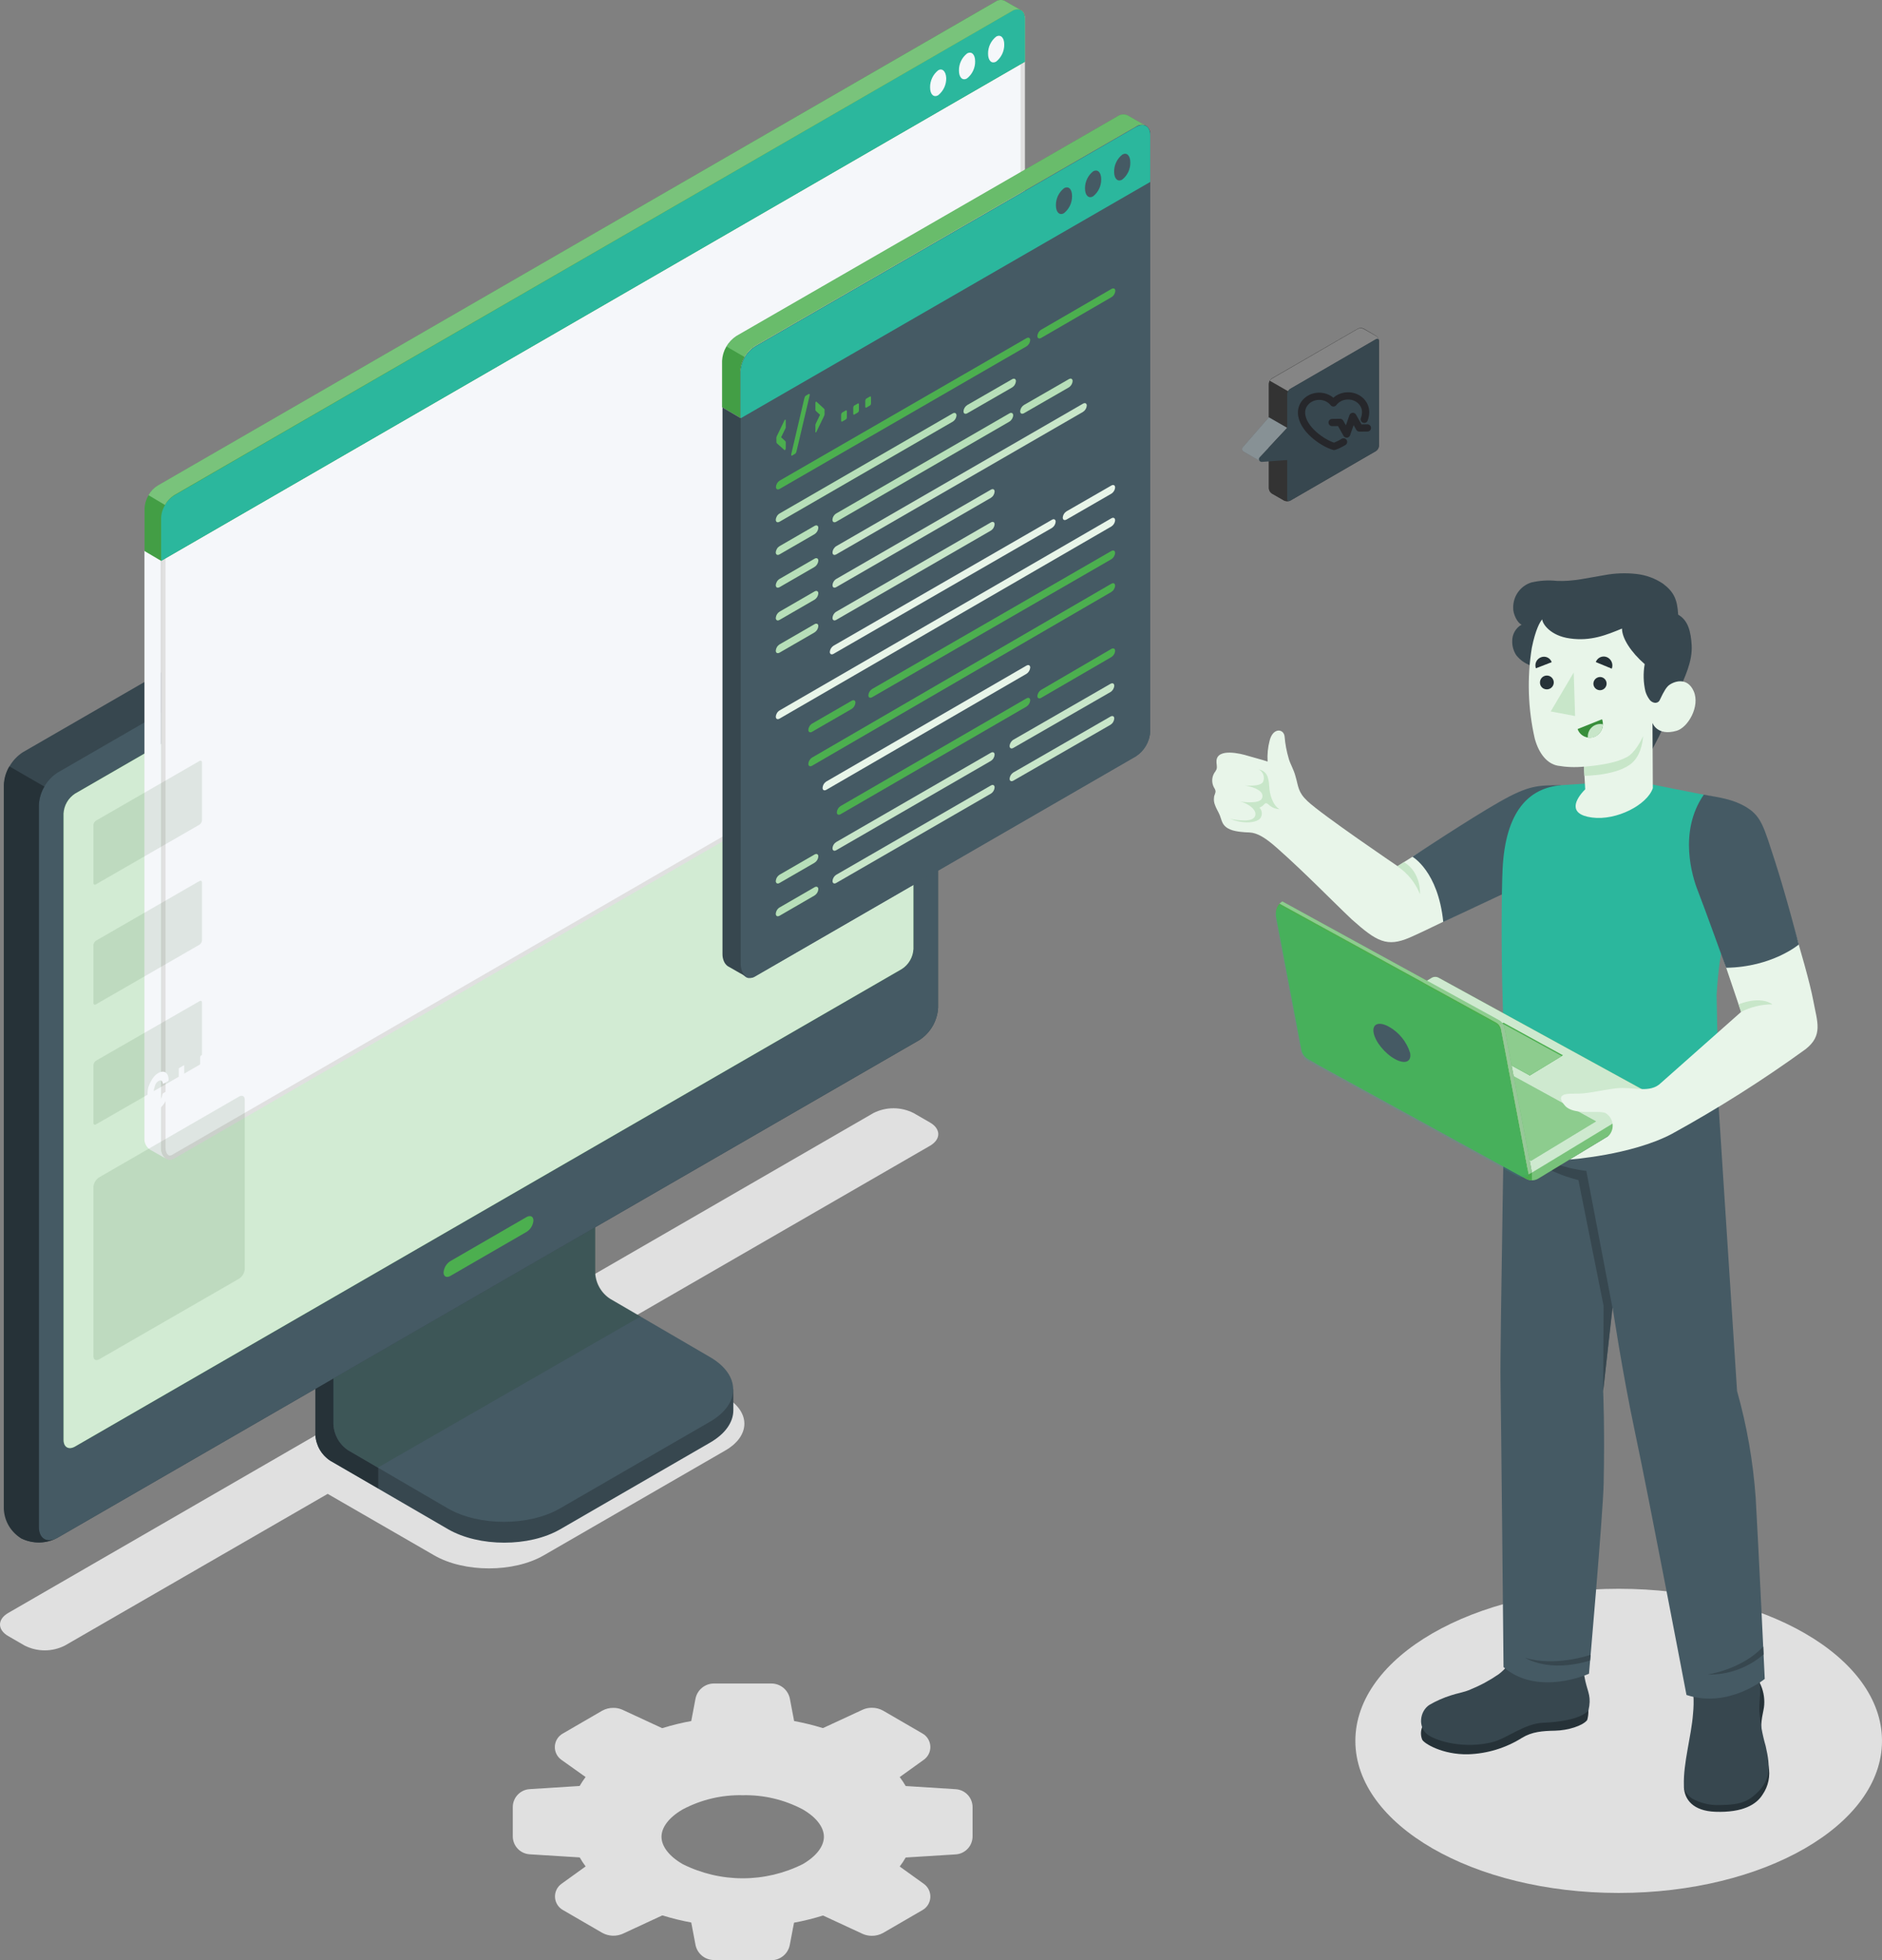 <svg width="391" height="407" viewBox="0 0 391 407" fill="none" xmlns="http://www.w3.org/2000/svg">
<rect x="0" y="0" width="391" height="407" fill="#808080" stroke="none"/>
<path d="M336.293 393.032C366.507 393.032 391 378.894 391 361.454C391 344.015 366.507 329.877 336.293 329.877C306.079 329.877 281.586 344.015 281.586 361.454C281.586 378.894 306.079 393.032 336.293 393.032Z" fill="#E0E0E0"/>
<path d="M148.296 406.959C147.399 406.95 146.532 406.633 145.841 406.061C145.149 405.49 144.674 404.699 144.495 403.82L143.611 399.167C141.615 398.802 139.643 398.317 137.706 397.714H137.554L129.362 401.514C128.689 401.805 127.959 401.938 127.226 401.905C126.494 401.871 125.778 401.672 125.135 401.321L117.004 396.606C116.514 396.343 116.099 395.957 115.802 395.486C115.504 395.016 115.333 394.476 115.306 393.92C115.278 393.364 115.395 392.81 115.644 392.313C115.894 391.815 116.268 391.39 116.73 391.079L121.669 387.523C121.221 386.926 120.81 386.302 120.439 385.654L110.032 385.004C109.088 384.944 108.201 384.528 107.552 383.839C106.903 383.151 106.54 382.241 106.536 381.295V375.199C106.537 374.253 106.897 373.342 107.545 372.651C108.192 371.961 109.078 371.542 110.022 371.48L120.429 370.82C120.8 370.175 121.211 369.554 121.659 368.961L116.699 365.435C116.237 365.124 115.863 364.7 115.614 364.202C115.364 363.704 115.248 363.15 115.275 362.594C115.303 362.038 115.474 361.499 115.771 361.028C116.069 360.557 116.483 360.172 116.974 359.908L125.104 355.194C125.812 354.799 126.611 354.596 127.421 354.605C128.08 354.595 128.732 354.73 129.332 355.001L137.533 358.801H137.635C139.596 358.193 141.591 357.704 143.611 357.338L144.495 352.684C144.672 351.805 145.147 351.012 145.839 350.441C146.531 349.869 147.398 349.553 148.296 349.545H160.298C161.196 349.555 162.062 349.872 162.754 350.443C163.446 351.014 163.92 351.805 164.099 352.684L164.984 357.338C166.975 357.704 168.943 358.185 170.878 358.78H171.031L179.232 354.981C179.829 354.711 180.478 354.576 181.133 354.584C181.947 354.574 182.749 354.777 183.46 355.174L191.59 359.888C192.079 360.152 192.492 360.538 192.788 361.008C193.085 361.478 193.256 362.016 193.285 362.572C193.313 363.127 193.199 363.68 192.952 364.178C192.705 364.675 192.334 365.102 191.875 365.415L186.925 368.971C187.375 369.566 187.789 370.187 188.165 370.83L198.572 371.491C199.517 371.553 200.402 371.971 201.05 372.662C201.697 373.352 202.058 374.263 202.058 375.209V381.305C202.055 382.251 201.694 383.16 201.047 383.85C200.4 384.54 199.516 384.96 198.572 385.024L188.165 385.674C187.791 386.322 187.377 386.947 186.925 387.544L191.875 391.1C192.334 391.413 192.705 391.839 192.952 392.337C193.199 392.835 193.313 393.388 193.285 393.943C193.256 394.498 193.085 395.036 192.788 395.506C192.492 395.976 192.079 396.362 191.59 396.627L183.46 401.341C182.747 401.733 181.946 401.935 181.133 401.93C180.478 401.933 179.831 401.798 179.232 401.534L171.031 397.734H170.929C168.972 398.345 166.98 398.837 164.963 399.207L164.079 403.85C163.902 404.731 163.428 405.525 162.736 406.098C162.044 406.671 161.177 406.99 160.278 407L148.296 406.959ZM154.302 372.74C149.962 372.638 145.668 373.653 141.832 375.687C139.038 377.302 137.432 379.365 137.432 381.366C137.432 383.368 139.038 385.43 141.832 387.046C145.705 388.983 149.977 389.992 154.307 389.992C158.638 389.992 162.909 388.983 166.782 387.046C169.577 385.43 171.173 383.368 171.173 381.366C171.173 379.365 169.577 377.302 166.782 375.687C162.943 373.654 158.646 372.64 154.302 372.74Z" fill="#E0E0E0"/>
<path d="M193.213 233.065L189.809 231.105C188.514 230.448 187.083 230.107 185.632 230.107C184.18 230.107 182.749 230.448 181.455 231.105L1.723 334.889C-0.574 336.21 -0.574 338.384 1.723 339.705L5.117 341.666C6.413 342.322 7.846 342.664 9.299 342.664C10.752 342.664 12.185 342.322 13.481 341.666L68.077 310.17L90.201 322.931C96.462 326.548 106.716 326.548 112.977 322.931L150.641 301.188C155.986 298.14 155.986 293.06 150.641 290.012L126.869 276.185L193.223 237.891C195.51 236.56 195.51 234.396 193.213 233.065Z" fill="#E0E0E0"/>
<g opacity="0.1">
<path opacity="0.1" d="M200.175 57.073L37.567 150.921V242.9C37.555 243.433 37.704 243.957 37.994 244.404C38.091 244.565 38.226 244.699 38.388 244.794C38.549 244.89 38.732 244.945 38.919 244.953C39.152 244.948 39.38 244.881 39.58 244.76L204.047 149.753V59.329C204.047 56.829 202.309 55.834 200.175 57.073Z" fill="#103E13"/>
</g>
<path d="M116.381 317.526L147.541 299.522C150.752 297.663 152.358 295.235 152.358 292.806C152.358 290.378 152.358 288.468 152.358 288.468L123.028 271.836C122.126 271.246 121.376 270.451 120.837 269.518C120.299 268.584 119.987 267.537 119.928 266.461V228.056L65.526 259.502V297.907C65.578 298.977 65.881 300.02 66.41 300.952C66.94 301.884 67.681 302.679 68.575 303.271L93.067 317.495C99.541 321.234 109.958 321.234 116.381 317.526Z" fill="#37474F"/>
<path d="M78.585 304.704V309.022L68.615 303.271C67.713 302.681 66.963 301.887 66.425 300.953C65.886 300.02 65.575 298.973 65.516 297.897V259.502L75.882 253.518C76.105 256.149 76.329 258.872 76.552 261.524L69.276 265.73V295.733C69.325 296.805 69.626 297.851 70.156 298.785C70.686 299.719 71.429 300.515 72.325 301.107L78.585 304.704Z" fill="#263238"/>
<path d="M69.276 295.743C69.329 296.814 69.633 297.858 70.163 298.792C70.692 299.725 71.432 300.521 72.325 301.117L93.057 313.198C99.49 316.906 109.907 316.906 116.33 313.198L147.5 295.194C153.933 291.486 153.933 285.471 147.5 281.763L126.747 269.672C125.843 269.084 125.091 268.29 124.553 267.356C124.014 266.422 123.704 265.374 123.648 264.297V234.305L69.276 265.73V295.743Z" fill="#455A64"/>
<path opacity="0.15" d="M133.12 273.32L126.808 269.672C125.904 269.084 125.152 268.29 124.614 267.356C124.075 266.422 123.765 265.374 123.709 264.297V234.305L69.276 265.73V295.743C69.329 296.814 69.633 297.858 70.163 298.792C70.692 299.725 71.432 300.521 72.325 301.117L78.534 304.694L133.12 273.32Z" fill="#103E13"/>
<path d="M4.436 319.426C5.613 319.994 6.907 320.277 8.213 320.252C9.52 320.228 10.802 319.896 11.957 319.284C38.716 303.84 164.269 231.369 191.028 215.936C192.154 215.198 193.092 214.205 193.764 213.039C194.437 211.872 194.826 210.564 194.9 209.22V59.308C194.954 57.98 194.643 56.663 194.001 55.5C193.359 54.336 192.411 53.371 191.259 52.708C190.107 52.045 188.795 51.71 187.466 51.74C186.137 51.77 184.842 52.163 183.721 52.877L4.68 156.225C3.561 156.967 2.632 157.962 1.966 159.128C1.301 160.294 0.918 161.6 0.848 162.941V312.852C0.892 314.152 1.239 315.423 1.862 316.565C2.485 317.706 3.366 318.686 4.436 319.426Z" fill="#37474F"/>
<path d="M11.957 319.283L191.028 215.925C192.156 215.189 193.095 214.197 193.768 213.03C194.44 211.863 194.828 210.554 194.9 209.209V59.308C194.9 56.829 193.162 55.833 191.028 57.073L11.957 160.421C10.829 161.157 9.89 162.149 9.217 163.316C8.544 164.483 8.156 165.792 8.085 167.137V317.048C8.074 319.517 9.812 320.513 11.957 319.283Z" fill="#455A64"/>
<path d="M13.207 298.963V168.915C13.252 168.089 13.49 167.285 13.903 166.569C14.317 165.852 14.893 165.243 15.585 164.79L187.39 65.628C188.701 64.866 189.768 65.486 189.768 66.999V197.048C189.723 197.876 189.484 198.683 189.069 199.401C188.654 200.12 188.075 200.73 187.38 201.183L15.585 300.345C14.274 301.097 13.207 300.487 13.207 298.963Z" fill="#4CAF4F"/>
<path opacity="0.75" d="M13.207 298.963V168.915C13.252 168.089 13.49 167.285 13.903 166.569C14.317 165.852 14.893 165.243 15.585 164.79L187.39 65.628C188.701 64.866 189.768 65.486 189.768 66.999V197.048C189.723 197.876 189.484 198.683 189.069 199.401C188.654 200.12 188.075 200.73 187.38 201.183L15.585 300.345C14.274 301.097 13.207 300.487 13.207 298.963Z" fill="white"/>
<path d="M1.946 159.121L9.223 163.317C8.529 164.479 8.134 165.795 8.074 167.147V317.048C8.074 319.304 9.609 320.564 11.957 319.284C10.805 319.903 9.521 320.239 8.214 320.264C6.906 320.288 5.611 320.001 4.436 319.426C3.372 318.791 2.482 317.901 1.847 316.837C1.212 315.773 0.852 314.568 0.798 313.33V162.961C0.849 161.604 1.244 160.283 1.946 159.121Z" fill="#263238"/>
<path d="M93.575 261.839L109.399 252.695C110.192 252.248 110.822 252.562 110.822 253.416C110.786 253.893 110.639 254.355 110.392 254.764C110.145 255.174 109.805 255.519 109.399 255.773L93.575 264.917C92.793 265.374 92.153 265.049 92.153 264.206C92.187 263.727 92.333 263.263 92.58 262.852C92.828 262.441 93.169 262.093 93.575 261.839Z" fill="#4CAF4F"/>
<path d="M35.28 240.401C35.515 240.394 35.743 240.323 35.941 240.198L210.012 139.613C210.726 139.144 211.321 138.515 211.749 137.776C212.178 137.037 212.429 136.209 212.482 135.356V3.865C212.482 2.94 212.096 2.392 211.465 2.392C211.106 2.402 210.755 2.507 210.449 2.697L36.368 103.24C35.654 103.712 35.059 104.343 34.631 105.083C34.202 105.824 33.951 106.654 33.898 107.508V238.308C33.889 238.84 34.037 239.364 34.325 239.812C34.423 239.982 34.561 240.124 34.728 240.227C34.895 240.33 35.085 240.39 35.28 240.401Z" fill="#F5F7FA"/>
<path d="M31.164 238.694C31.459 238.846 33.553 240.035 34.467 240.564C34.131 240.293 33.864 239.947 33.687 239.553C33.51 239.159 33.429 238.729 33.451 238.298V116.276L30.006 114.244V236.337C29.975 236.797 30.067 237.257 30.27 237.67C30.473 238.084 30.782 238.437 31.164 238.694Z" fill="#F5F7FA"/>
<path d="M211.445 2.849C211.953 2.849 212.024 3.479 212.024 3.865V135.346C211.972 136.119 211.743 136.87 211.355 137.541C210.968 138.212 210.432 138.785 209.789 139.217L35.717 239.802C35.586 239.883 35.435 239.928 35.28 239.934C34.803 239.934 34.386 239.192 34.386 238.339V107.477C34.433 106.703 34.66 105.95 35.048 105.278C35.436 104.607 35.975 104.034 36.622 103.606L210.693 3.093C210.918 2.947 211.177 2.863 211.445 2.849ZM211.445 1.945C211.02 1.956 210.605 2.083 210.246 2.31L36.164 102.814C35.383 103.326 34.732 104.015 34.266 104.825C33.8 105.635 33.531 106.544 33.481 107.477V238.308C33.481 239.659 34.233 240.818 35.28 240.818C35.597 240.812 35.906 240.72 36.175 240.553L210.236 139.969C211.022 139.462 211.677 138.776 212.147 137.967C212.616 137.158 212.888 136.25 212.939 135.316V3.865C212.939 2.646 212.329 1.945 211.445 1.945Z" fill="#E0E0E0"/>
<path d="M212.93 3.804V12.816L33.482 116.448L30.037 114.416V105.557C30.075 104.605 30.355 103.678 30.85 102.864C31.301 102.063 31.948 101.388 32.73 100.904L206.801 0.36C207.083 0.157 207.414 0.035 207.76 0.007C208.105 -0.022 208.452 0.044 208.763 0.197C209.261 0.502 211.619 1.843 212.096 2.087C212.172 2.122 212.24 2.171 212.3 2.229C212.381 2.289 212.453 2.361 212.513 2.443C212.582 2.526 212.64 2.618 212.686 2.717C212.748 2.817 212.793 2.927 212.818 3.042C212.857 3.161 212.884 3.283 212.899 3.408C212.921 3.539 212.931 3.671 212.93 3.804Z" fill="#4CAF4F"/>
<path opacity="0.15" d="M212.93 3.804V12.816L33.482 116.448L30.037 114.416V105.557C30.075 104.605 30.355 103.678 30.85 102.864C31.301 102.063 31.948 101.388 32.73 100.904L206.801 0.36C207.083 0.157 207.414 0.035 207.76 0.007C208.105 -0.022 208.452 0.044 208.763 0.197C209.261 0.502 211.619 1.843 212.096 2.087C212.172 2.122 212.24 2.171 212.3 2.229C212.381 2.289 212.453 2.361 212.513 2.443C212.582 2.526 212.64 2.618 212.686 2.717C212.748 2.817 212.793 2.927 212.818 3.042C212.857 3.161 212.884 3.283 212.899 3.408C212.921 3.539 212.931 3.671 212.93 3.804Z" fill="#103E13"/>
<path d="M212.929 3.804V12.816L33.481 116.448V107.548C33.489 106.975 33.599 106.407 33.807 105.872C33.837 105.778 33.874 105.686 33.919 105.598C34.024 105.346 34.146 105.101 34.284 104.866C34.733 104.054 35.384 103.371 36.175 102.885L210.236 2.31C210.526 2.092 210.876 1.967 211.239 1.953C211.602 1.938 211.961 2.035 212.268 2.229C212.35 2.289 212.422 2.361 212.482 2.443C212.551 2.526 212.609 2.618 212.655 2.717C212.717 2.817 212.762 2.927 212.787 3.042C212.826 3.161 212.853 3.283 212.868 3.408C212.9 3.538 212.92 3.67 212.929 3.804Z" fill="#2BB79D"/>
<path d="M194.91 14.604C194.376 15.028 193.947 15.57 193.656 16.186C193.366 16.803 193.221 17.478 193.233 18.16C193.233 19.593 193.985 20.314 194.91 19.776C195.444 19.351 195.873 18.81 196.164 18.193C196.454 17.576 196.599 16.901 196.587 16.22C196.536 14.848 195.784 14.066 194.91 14.604Z" fill="#F5F7FA"/>
<path d="M200.906 11.109C200.371 11.532 199.941 12.073 199.65 12.69C199.36 13.307 199.215 13.983 199.229 14.665C199.229 16.087 199.981 16.819 200.906 16.28C201.442 15.858 201.874 15.317 202.166 14.7C202.459 14.083 202.605 13.407 202.593 12.725C202.593 11.292 201.841 10.571 200.906 11.109Z" fill="#F5F7FA"/>
<path d="M206.963 7.604C206.427 8.026 205.996 8.567 205.703 9.184C205.41 9.801 205.264 10.477 205.276 11.16C205.276 12.592 206.028 13.314 206.963 12.785C207.496 12.361 207.925 11.819 208.216 11.203C208.506 10.586 208.652 9.911 208.64 9.229C208.64 7.797 207.888 7.075 206.963 7.604Z" fill="#F5F7FA"/>
<path d="M210.246 2.31L36.175 102.814C35.379 103.319 34.725 104.018 34.274 104.846L30.859 102.814C31.301 102.005 31.945 101.326 32.729 100.843L206.801 0.36C207.082 0.157 207.413 0.035 207.759 0.007C208.104 -0.022 208.451 0.044 208.762 0.197C209.24 0.492 211.476 1.762 212.045 2.067C211.747 1.959 211.429 1.926 211.115 1.968C210.802 2.01 210.504 2.128 210.246 2.31Z" fill="#4CAF4F"/>
<g opacity="0.5">
<path opacity="0.5" d="M210.246 2.31L36.175 102.814C35.379 103.319 34.725 104.018 34.274 104.846L30.859 102.814C31.301 102.005 31.945 101.326 32.729 100.843L206.801 0.36C207.082 0.157 207.413 0.035 207.759 0.007C208.104 -0.022 208.451 0.044 208.762 0.197C209.24 0.492 211.476 1.762 212.045 2.067C211.747 1.959 211.429 1.926 211.115 1.968C210.802 2.01 210.504 2.128 210.246 2.31Z" fill="white"/>
</g>
<path d="M238.967 28.056V151.897C238.912 152.929 238.614 153.934 238.097 154.83C237.579 155.725 236.857 156.485 235.989 157.048L156.82 202.768C156.514 202.956 156.162 203.055 155.803 203.053C155.679 203.067 155.552 203.067 155.427 203.053C155.339 203.033 155.254 203.002 155.173 202.961L155.011 202.88L154.838 202.758C154.779 202.716 154.725 202.668 154.675 202.616C154.442 202.394 154.255 202.128 154.127 201.833C153.919 201.359 153.812 200.847 153.812 200.33V77.099C153.87 76.067 154.17 75.063 154.687 74.169C155.204 73.274 155.924 72.513 156.789 71.947L235.959 26.319C236.25 26.112 236.588 25.98 236.943 25.936C237.298 25.892 237.658 25.936 237.991 26.065C238.08 26.108 238.165 26.159 238.245 26.217C238.507 26.441 238.71 26.726 238.836 27.047C238.961 27.367 239.007 27.714 238.967 28.056Z" fill="#455A64"/>
<path d="M237.311 26.938C237.406 26.934 237.5 26.955 237.585 26.999H237.636C237.636 26.999 237.951 27.264 237.951 28.015V151.897C237.898 152.751 237.647 153.58 237.218 154.321C236.79 155.061 236.195 155.692 235.481 156.164L156.322 201.884C156.178 201.974 156.014 202.026 155.844 202.037H155.671H155.621L155.539 201.976H155.478L155.427 201.925C155.301 201.795 155.197 201.643 155.123 201.478C154.974 201.135 154.898 200.765 154.899 200.391V77.099C154.961 76.247 155.216 75.421 155.644 74.681C156.071 73.942 156.661 73.31 157.369 72.831L236.538 27.203C236.781 27.045 237.062 26.954 237.351 26.938H237.311ZM237.351 25.922C236.884 25.937 236.428 26.073 236.03 26.319L156.86 71.947C155.996 72.513 155.276 73.274 154.758 74.169C154.241 75.063 153.941 76.067 153.883 77.099V200.238C153.883 200.756 153.99 201.268 154.198 201.742C154.327 202.037 154.513 202.303 154.747 202.524C154.796 202.577 154.85 202.625 154.909 202.667L155.082 202.788L155.245 202.87C155.325 202.911 155.41 202.941 155.499 202.961C155.624 202.976 155.75 202.976 155.875 202.961C156.209 202.948 156.534 202.85 156.82 202.677L235.989 156.956C236.857 156.394 237.579 155.633 238.097 154.738C238.614 153.843 238.912 152.838 238.967 151.805V28.056C239 27.72 238.951 27.382 238.826 27.069C238.7 26.756 238.501 26.478 238.245 26.258C237.976 26.057 237.646 25.953 237.311 25.963L237.351 25.922Z" fill="#455A64"/>
<g opacity="0.8">
<path opacity="0.8" d="M238.967 28.056V151.897C238.912 152.929 238.614 153.934 238.097 154.83C237.579 155.725 236.857 156.485 235.989 157.048L156.82 202.768C156.514 202.956 156.162 203.055 155.803 203.053C155.679 203.067 155.552 203.067 155.427 203.053C155.339 203.033 155.254 203.002 155.173 202.961L155.011 202.88L154.838 202.758C154.779 202.716 154.725 202.668 154.675 202.616C154.442 202.394 154.255 202.128 154.127 201.833C153.919 201.359 153.812 200.847 153.812 200.33V77.099C153.87 76.067 154.17 75.063 154.687 74.169C155.204 73.274 155.924 72.513 156.789 71.947L235.959 26.319C236.25 26.112 236.588 25.98 236.943 25.936C237.298 25.892 237.658 25.936 237.991 26.065C238.08 26.108 238.165 26.159 238.245 26.217C238.507 26.441 238.71 26.726 238.836 27.047C238.961 27.367 239.007 27.714 238.967 28.056Z" fill="#455A64"/>
</g>
<path d="M237.991 26.024C237.658 25.895 237.298 25.851 236.943 25.895C236.588 25.94 236.25 26.071 235.959 26.278L156.789 71.907C155.924 72.473 155.204 73.234 154.687 74.128C154.17 75.023 153.87 76.026 153.812 77.058V86.781L150.021 84.556V74.904C150.075 73.874 150.372 72.871 150.888 71.978C151.404 71.084 152.123 70.325 152.988 69.763L232.168 24.134C232.475 23.906 232.839 23.768 233.22 23.738C233.602 23.707 233.984 23.785 234.323 23.962C234.892 24.317 237.361 25.739 237.991 26.024Z" fill="#4CAF4F"/>
<path d="M238.967 28.056C238.967 26.176 237.625 25.424 235.989 26.369L156.82 71.998C155.956 72.562 155.238 73.322 154.722 74.215C154.207 75.108 153.909 76.11 153.852 77.139V86.862L238.967 37.779V28.056Z" fill="#2BB79D"/>
<g opacity="0.4">
<path opacity="0.4" d="M235.989 26.319L156.82 71.947C155.948 72.5 155.229 73.261 154.726 74.162L150.956 71.968C151.437 71.085 152.137 70.339 152.988 69.804L232.158 24.175C232.468 23.95 232.833 23.815 233.215 23.782C233.596 23.75 233.979 23.823 234.323 23.992C234.851 24.327 237.321 25.729 237.951 26.024C237.624 25.912 237.275 25.88 236.934 25.931C236.592 25.982 236.268 26.115 235.989 26.319Z" fill="white"/>
</g>
<path opacity="0.15" d="M150.041 84.607V74.945C150.083 73.89 150.398 72.864 150.956 71.968L154.736 74.152C154.19 75.044 153.886 76.063 153.852 77.109V86.822L150.041 84.607Z" fill="#103E13"/>
<path d="M221.05 39.09C220.515 39.513 220.085 40.054 219.794 40.671C219.503 41.288 219.359 41.964 219.373 42.646C219.373 44.068 220.125 44.8 221.05 44.261C221.583 43.837 222.012 43.295 222.302 42.678C222.593 42.062 222.738 41.387 222.727 40.705C222.727 39.232 221.975 38.551 221.05 39.09Z" fill="#455A64"/>
<path d="M227.097 35.585C226.563 36.009 226.135 36.551 225.844 37.167C225.553 37.784 225.408 38.459 225.42 39.141C225.42 40.573 226.172 41.295 227.097 40.766C227.633 40.344 228.064 39.803 228.357 39.186C228.65 38.569 228.796 37.893 228.784 37.21C228.784 35.778 228.032 35.056 227.097 35.585Z" fill="#455A64"/>
<path d="M233.144 32.12C232.61 32.545 232.182 33.086 231.891 33.703C231.6 34.319 231.455 34.995 231.467 35.676C231.467 37.109 232.219 37.83 233.144 37.291C233.682 36.87 234.114 36.33 234.407 35.713C234.7 35.095 234.845 34.418 234.831 33.735C234.831 32.283 234.079 31.551 233.144 32.12Z" fill="#455A64"/>
<path d="M154.94 202.738L154.564 202.524C154.268 202.336 153.962 202.164 153.649 202.006L153.151 201.722L152.379 201.275L151.718 200.899L151.352 200.696C151.155 200.599 150.982 200.46 150.844 200.289C150.675 200.11 150.538 199.904 150.437 199.68C150.212 199.189 150.098 198.655 150.102 198.115V84.597L153.893 86.822V200.238C153.911 200.754 154.018 201.262 154.208 201.742C154.337 202.037 154.523 202.303 154.757 202.524C154.798 202.584 154.854 202.633 154.919 202.667L154.94 202.738Z" fill="#37474F"/>
<path d="M161.292 90.947C161.296 90.804 161.335 90.665 161.403 90.54L162.989 87.248C163.005 87.213 163.029 87.182 163.06 87.157C163.068 87.148 163.079 87.141 163.09 87.136C163.101 87.131 163.114 87.129 163.126 87.129C163.138 87.129 163.15 87.131 163.162 87.136C163.173 87.141 163.183 87.148 163.192 87.157C163.228 87.199 163.246 87.254 163.243 87.309V88.417C163.255 88.532 163.255 88.647 163.243 88.762C163.243 88.844 163.182 88.945 163.131 89.057L162.287 90.794L163.131 91.567C163.177 91.618 163.215 91.676 163.243 91.739C163.257 91.84 163.257 91.943 163.243 92.044V93.08C163.24 93.157 163.223 93.233 163.192 93.304C163.162 93.365 163.116 93.418 163.06 93.456C163.06 93.456 163.06 93.456 162.989 93.456L161.424 92.064C161.384 92.031 161.353 91.989 161.333 91.941C161.314 91.893 161.307 91.841 161.312 91.79L161.292 90.947Z" fill="#4CAF4F"/>
<path d="M167.105 82.707C167.13 82.595 167.167 82.486 167.216 82.382C167.269 82.28 167.351 82.195 167.45 82.138L168.05 81.793C168.05 81.793 168.141 81.793 168.172 81.793C168.192 81.812 168.207 81.836 168.216 81.862C168.225 81.889 168.227 81.917 168.223 81.945C168.228 81.985 168.228 82.026 168.223 82.067L165.489 93.68C165.464 93.789 165.426 93.894 165.377 93.995C165.327 94.107 165.241 94.2 165.133 94.259L164.564 94.594C164.546 94.607 164.525 94.615 164.503 94.615C164.481 94.615 164.46 94.607 164.442 94.594C164.421 94.573 164.405 94.547 164.394 94.519C164.384 94.491 164.379 94.461 164.381 94.432C164.378 94.391 164.378 94.35 164.381 94.31L167.105 82.707Z" fill="#4CAF4F"/>
<path d="M171.312 85.968C171.308 86.114 171.269 86.257 171.2 86.385L169.615 89.666L169.544 89.768C169.524 89.781 169.501 89.788 169.478 89.788C169.454 89.788 169.431 89.781 169.412 89.768C169.392 89.716 169.392 89.658 169.412 89.606V88.498C169.399 88.387 169.399 88.274 169.412 88.163C169.443 88.058 169.483 87.956 169.534 87.858L170.367 86.121L169.534 85.359C169.483 85.309 169.442 85.25 169.412 85.186C169.397 85.085 169.397 84.982 169.412 84.881V83.774C169.399 83.7 169.399 83.624 169.412 83.55C169.442 83.489 169.487 83.436 169.544 83.398C169.554 83.39 169.567 83.386 169.579 83.386C169.592 83.386 169.605 83.39 169.615 83.398L171.2 84.851C171.24 84.886 171.271 84.93 171.291 84.979C171.31 85.029 171.317 85.082 171.312 85.135V85.968Z" fill="#4CAF4F"/>
<path d="M175.723 85.216C175.746 85.198 175.775 85.189 175.804 85.189C175.834 85.189 175.862 85.198 175.885 85.216C175.931 85.274 175.953 85.347 175.946 85.42V86.629C175.946 86.723 175.925 86.817 175.885 86.903C175.848 86.98 175.792 87.046 175.723 87.096L174.981 87.523C174.96 87.542 174.933 87.553 174.905 87.553C174.876 87.553 174.849 87.542 174.829 87.523C174.802 87.499 174.782 87.469 174.769 87.435C174.757 87.401 174.753 87.365 174.757 87.33V86.111C174.757 86.014 174.781 85.92 174.829 85.836C174.857 85.76 174.911 85.695 174.981 85.653L175.723 85.216Z" fill="#4CAF4F"/>
<path d="M178.233 83.774C178.255 83.756 178.282 83.747 178.309 83.747C178.337 83.747 178.364 83.756 178.386 83.774C178.431 83.831 178.453 83.904 178.447 83.977V85.186C178.446 85.281 178.425 85.374 178.386 85.46C178.357 85.537 178.303 85.602 178.233 85.643L177.481 86.08C177.459 86.097 177.433 86.107 177.405 86.107C177.377 86.107 177.35 86.097 177.329 86.08C177.283 86.023 177.261 85.95 177.268 85.877V84.668C177.268 84.573 177.289 84.48 177.329 84.394C177.359 84.316 177.412 84.248 177.481 84.2L178.233 83.774Z" fill="#4CAF4F"/>
<path d="M180.733 82.331C180.756 82.311 180.785 82.3 180.815 82.3C180.845 82.3 180.874 82.311 180.896 82.331C180.919 82.357 180.936 82.388 180.946 82.421C180.957 82.454 180.96 82.489 180.957 82.524V83.743C180.956 83.838 180.935 83.931 180.896 84.018C180.861 84.093 180.805 84.157 180.733 84.2L179.991 84.637C179.97 84.655 179.943 84.664 179.915 84.664C179.887 84.664 179.861 84.655 179.839 84.637C179.812 84.611 179.792 84.579 179.78 84.544C179.767 84.509 179.763 84.471 179.768 84.434V83.225C179.767 83.129 179.792 83.034 179.839 82.951C179.87 82.873 179.923 82.806 179.991 82.758L180.733 82.331Z" fill="#4CAF4F"/>
<path d="M161.962 99.806L213.255 70.22C213.682 69.976 214.037 70.149 214.037 70.616C214.018 70.879 213.937 71.134 213.801 71.36C213.665 71.585 213.478 71.776 213.255 71.917L161.993 101.503C161.556 101.757 161.21 101.584 161.21 101.107C161.226 100.846 161.302 100.593 161.432 100.368C161.563 100.142 161.744 99.95 161.962 99.806Z" fill="#4CAF4F"/>
<path d="M173.741 113.4L225.003 83.814C225.43 83.57 225.786 83.743 225.786 84.21C225.766 84.475 225.685 84.731 225.549 84.958C225.413 85.186 225.226 85.378 225.003 85.521L173.741 115.107C173.304 115.351 172.959 115.178 172.959 114.711C172.976 114.446 173.056 114.189 173.192 113.961C173.328 113.734 173.516 113.541 173.741 113.4Z" fill="#C8E6C9"/>
<path d="M173.741 120.208L205.856 101.676C206.293 101.422 206.639 101.594 206.639 102.072C206.62 102.335 206.539 102.59 206.403 102.816C206.267 103.042 206.08 103.232 205.856 103.372L173.741 121.904C173.304 122.148 172.959 121.975 172.959 121.508C172.976 121.245 173.056 120.989 173.192 120.763C173.328 120.537 173.516 120.346 173.741 120.208Z" fill="#C8E6C9"/>
<path d="M173.741 127.005L205.856 108.473C206.293 108.219 206.639 108.402 206.639 108.869C206.62 109.132 206.539 109.387 206.403 109.613C206.267 109.839 206.08 110.03 205.856 110.169L173.741 128.701C173.304 128.955 172.959 128.773 172.959 128.305C172.976 128.042 173.056 127.786 173.192 127.56C173.328 127.334 173.516 127.143 173.741 127.005Z" fill="#C8E6C9"/>
<path d="M216.304 68.463L230.928 59.989C231.365 59.745 231.711 59.918 231.711 60.385C231.693 60.65 231.613 60.907 231.477 61.135C231.341 61.363 231.153 61.555 230.928 61.696L216.304 70.169C215.867 70.413 215.521 70.24 215.521 69.773C215.538 69.508 215.618 69.251 215.755 69.024C215.891 68.796 216.079 68.603 216.304 68.463Z" fill="#4CAF4F"/>
<path d="M174.635 167.36L213.255 145.008C213.682 144.754 214.037 144.937 214.037 145.404C214.016 145.667 213.934 145.921 213.799 146.146C213.663 146.372 213.477 146.563 213.255 146.705L174.635 169.057C174.198 169.301 173.853 169.128 173.853 168.661C173.873 168.398 173.955 168.144 174.091 167.918C174.226 167.693 174.413 167.502 174.635 167.36Z" fill="#4CAF4F"/>
<path d="M216.304 143.24L230.888 134.736C231.325 134.482 231.67 134.665 231.67 135.133C231.653 135.396 231.573 135.652 231.437 135.878C231.3 136.104 231.112 136.294 230.888 136.433L216.304 144.896C215.867 145.15 215.521 144.968 215.521 144.5C215.546 144.244 215.63 143.998 215.765 143.779C215.901 143.561 216.085 143.376 216.304 143.24Z" fill="#4CAF4F"/>
<path d="M181.191 143.058L230.888 114.406C231.325 114.162 231.67 114.335 231.67 114.802C231.653 115.067 231.573 115.324 231.437 115.552C231.301 115.78 231.112 115.972 230.888 116.113L181.191 144.764C180.764 145.008 180.408 144.836 180.408 144.358C180.429 144.096 180.511 143.842 180.647 143.616C180.783 143.39 180.969 143.199 181.191 143.058Z" fill="#4CAF4F"/>
<path d="M168.721 157.292L230.888 121.203C231.325 120.959 231.67 121.132 231.67 121.599C231.653 121.864 231.573 122.121 231.437 122.349C231.301 122.577 231.112 122.769 230.888 122.91L168.721 158.988C168.294 159.242 167.938 159.06 167.938 158.592C167.958 158.329 168.039 158.075 168.175 157.849C168.311 157.623 168.498 157.432 168.721 157.292Z" fill="#4CAF4F"/>
<path d="M171.648 162.28L213.255 138.201C213.682 137.957 214.037 138.13 214.037 138.597C214.018 138.861 213.937 139.117 213.801 139.345C213.665 139.572 213.478 139.765 213.255 139.908L171.678 163.987C171.241 164.231 170.896 164.058 170.896 163.591C170.909 163.329 170.985 163.074 171.115 162.846C171.246 162.619 171.428 162.425 171.648 162.28Z" fill="#E8F5E9"/>
<path d="M168.721 150.241L176.943 145.496C177.369 145.242 177.725 145.425 177.725 145.892C177.705 146.155 177.624 146.41 177.488 146.635C177.352 146.861 177.166 147.052 176.943 147.193L168.721 151.937C168.294 152.191 167.938 152.008 167.938 151.541C167.955 151.278 168.035 151.022 168.172 150.796C168.308 150.57 168.496 150.379 168.721 150.241Z" fill="#4CAF4F"/>
<path d="M161.962 106.624L197.919 85.856C198.356 85.603 198.712 85.785 198.712 86.253C198.692 86.517 198.61 86.773 198.472 86.999C198.335 87.225 198.145 87.415 197.919 87.553L161.962 108.32C161.525 108.574 161.18 108.392 161.18 107.924C161.197 107.661 161.277 107.405 161.413 107.179C161.549 106.953 161.738 106.762 161.962 106.624Z" fill="#4CAF4F"/>
<path opacity="0.6" d="M161.962 106.624L197.919 85.856C198.356 85.603 198.712 85.785 198.712 86.253C198.692 86.517 198.61 86.773 198.472 86.999C198.335 87.225 198.145 87.415 197.919 87.553L161.962 108.32C161.525 108.574 161.18 108.392 161.18 107.924C161.197 107.661 161.277 107.405 161.413 107.179C161.549 106.953 161.738 106.762 161.962 106.624Z" fill="white"/>
<path d="M161.962 113.4L169.229 109.204C169.656 108.95 170.011 109.123 170.011 109.6C169.99 109.863 169.908 110.117 169.773 110.342C169.637 110.568 169.451 110.759 169.229 110.901L161.962 115.097C161.525 115.351 161.18 115.168 161.18 114.701C161.197 114.437 161.277 114.182 161.413 113.956C161.549 113.729 161.738 113.539 161.962 113.4Z" fill="#4CAF4F"/>
<path opacity="0.6" d="M161.962 113.4L169.229 109.204C169.656 108.95 170.011 109.123 170.011 109.6C169.99 109.863 169.908 110.117 169.773 110.342C169.637 110.568 169.451 110.759 169.229 110.901L161.962 115.097C161.525 115.351 161.18 115.168 161.18 114.701C161.197 114.437 161.277 114.182 161.413 113.956C161.549 113.729 161.738 113.539 161.962 113.4Z" fill="white"/>
<path d="M161.962 120.208L169.229 116.012C169.656 115.758 170.011 115.94 170.011 116.408C169.99 116.67 169.908 116.924 169.773 117.15C169.637 117.375 169.451 117.567 169.229 117.708L161.962 121.904C161.525 122.158 161.18 121.975 161.18 121.508C161.197 121.245 161.277 120.989 161.413 120.763C161.549 120.537 161.738 120.346 161.962 120.208Z" fill="#4CAF4F"/>
<path opacity="0.6" d="M161.962 120.208L169.229 116.012C169.656 115.758 170.011 115.94 170.011 116.408C169.99 116.67 169.908 116.924 169.773 117.15C169.637 117.375 169.451 117.567 169.229 117.708L161.962 121.904C161.525 122.158 161.18 121.975 161.18 121.508C161.197 121.245 161.277 120.989 161.413 120.763C161.549 120.537 161.738 120.346 161.962 120.208Z" fill="white"/>
<path d="M161.962 127.005L169.229 122.809C169.656 122.555 170.011 122.737 170.011 123.205C169.99 123.467 169.908 123.721 169.773 123.947C169.637 124.172 169.451 124.364 169.229 124.505L161.962 128.701C161.525 128.955 161.18 128.772 161.18 128.305C161.199 128.042 161.279 127.787 161.415 127.561C161.551 127.335 161.739 127.145 161.962 127.005Z" fill="#4CAF4F"/>
<path opacity="0.6" d="M161.962 127.005L169.229 122.809C169.656 122.555 170.011 122.737 170.011 123.205C169.99 123.467 169.908 123.721 169.773 123.947C169.637 124.172 169.451 124.364 169.229 124.505L161.962 128.701C161.525 128.955 161.18 128.772 161.18 128.305C161.199 128.042 161.279 127.787 161.415 127.561C161.551 127.335 161.739 127.145 161.962 127.005Z" fill="white"/>
<path d="M161.962 133.802L169.229 129.606C169.656 129.352 170.011 129.535 170.011 130.002C169.99 130.264 169.908 130.518 169.773 130.744C169.637 130.969 169.451 131.161 169.229 131.302L161.962 135.499C161.525 135.753 161.18 135.57 161.18 135.102C161.199 134.839 161.279 134.584 161.415 134.358C161.551 134.132 161.739 133.942 161.962 133.802Z" fill="#4CAF4F"/>
<path opacity="0.6" d="M161.962 133.802L169.229 129.606C169.656 129.352 170.011 129.535 170.011 130.002C169.99 130.264 169.908 130.518 169.773 130.744C169.637 130.969 169.451 131.161 169.229 131.302L161.962 135.499C161.525 135.753 161.18 135.57 161.18 135.102C161.199 134.839 161.279 134.584 161.415 134.358C161.551 134.132 161.739 133.942 161.962 133.802Z" fill="white"/>
<path d="M173.741 174.828L205.856 156.296C206.293 156.042 206.639 156.225 206.639 156.692C206.62 156.955 206.539 157.21 206.403 157.436C206.267 157.662 206.08 157.853 205.856 157.993L173.741 176.525C173.304 176.779 172.959 176.596 172.959 176.128C172.976 175.865 173.056 175.61 173.192 175.383C173.328 175.157 173.516 174.967 173.741 174.828Z" fill="#C8E6C9"/>
<path d="M173.741 181.625L205.856 163.093C206.293 162.839 206.639 163.022 206.639 163.489C206.621 163.753 206.541 164.008 206.405 164.235C206.269 164.461 206.081 164.651 205.856 164.79L173.741 183.322C173.304 183.576 172.959 183.393 172.959 182.926C172.978 182.663 173.058 182.408 173.194 182.182C173.33 181.956 173.518 181.765 173.741 181.625Z" fill="#C8E6C9"/>
<path d="M210.531 153.594L230.715 141.981C231.152 141.737 231.497 141.909 231.497 142.377C231.48 142.642 231.4 142.898 231.264 143.126C231.128 143.354 230.94 143.546 230.715 143.687L210.531 155.29C210.104 155.544 209.749 155.361 209.749 154.894C209.768 154.631 209.849 154.377 209.985 154.151C210.121 153.925 210.308 153.734 210.531 153.594Z" fill="#C8E6C9"/>
<path d="M210.531 160.391L230.715 148.778C231.152 148.534 231.497 148.707 231.497 149.184C231.478 149.447 231.398 149.702 231.262 149.928C231.126 150.154 230.938 150.345 230.715 150.485L210.531 162.087C210.104 162.341 209.749 162.158 209.749 161.691C209.77 161.429 209.852 161.175 209.987 160.949C210.123 160.723 210.309 160.532 210.531 160.391Z" fill="#C8E6C9"/>
<path d="M161.962 181.625L169.229 177.429C169.656 177.175 170.011 177.358 170.011 177.825C169.992 178.088 169.911 178.343 169.775 178.568C169.639 178.794 169.452 178.985 169.229 179.126L161.962 183.322C161.525 183.576 161.18 183.403 161.18 182.926C161.199 182.663 161.279 182.408 161.415 182.182C161.551 181.956 161.739 181.765 161.962 181.625Z" fill="#4CAF4F"/>
<path opacity="0.6" d="M161.962 181.625L169.229 177.429C169.656 177.175 170.011 177.358 170.011 177.825C169.992 178.088 169.911 178.343 169.775 178.568C169.639 178.794 169.452 178.985 169.229 179.126L161.962 183.322C161.525 183.576 161.18 183.403 161.18 182.926C161.199 182.663 161.279 182.408 161.415 182.182C161.551 181.956 161.739 181.765 161.962 181.625Z" fill="white"/>
<path d="M161.962 188.422L169.229 184.226C169.656 183.982 170.011 184.155 170.011 184.622C169.992 184.885 169.911 185.14 169.775 185.365C169.639 185.591 169.452 185.782 169.229 185.923L161.962 190.129C161.525 190.373 161.18 190.2 161.18 189.733C161.197 189.468 161.277 189.211 161.413 188.983C161.549 188.755 161.737 188.563 161.962 188.422Z" fill="#4CAF4F"/>
<path opacity="0.6" d="M161.962 188.422L169.229 184.226C169.656 183.982 170.011 184.155 170.011 184.622C169.992 184.885 169.911 185.14 169.775 185.365C169.639 185.591 169.452 185.782 169.229 185.923L161.962 190.129C161.525 190.373 161.18 190.2 161.18 189.733C161.197 189.468 161.277 189.211 161.413 188.983C161.549 188.755 161.737 188.563 161.962 188.422Z" fill="white"/>
<path d="M200.968 84.099L210.277 78.745C210.704 78.49 211.06 78.673 211.06 79.141C211.04 79.403 210.959 79.658 210.823 79.884C210.687 80.11 210.5 80.301 210.277 80.441L200.968 85.796C200.531 86.049 200.175 85.877 200.175 85.399C200.196 85.136 200.278 84.88 200.416 84.654C200.554 84.429 200.743 84.238 200.968 84.099Z" fill="#4CAF4F"/>
<path opacity="0.6" d="M200.968 84.099L210.277 78.745C210.704 78.49 211.06 78.673 211.06 79.141C211.04 79.403 210.959 79.658 210.823 79.884C210.687 80.11 210.5 80.301 210.277 80.441L200.968 85.796C200.531 86.049 200.175 85.877 200.175 85.399C200.196 85.136 200.278 84.88 200.416 84.654C200.554 84.429 200.743 84.238 200.968 84.099Z" fill="white"/>
<path d="M173.182 134.066L218.54 107.924C218.966 107.67 219.322 107.853 219.322 108.32C219.302 108.583 219.221 108.838 219.085 109.064C218.949 109.289 218.763 109.48 218.54 109.621L173.182 135.753C172.755 136.007 172.4 135.824 172.4 135.356C172.421 135.095 172.503 134.843 172.639 134.619C172.774 134.395 172.961 134.206 173.182 134.066Z" fill="#E8F5E9"/>
<path d="M161.962 147.508L230.888 107.619C231.325 107.365 231.67 107.548 231.67 108.015C231.653 108.279 231.573 108.534 231.437 108.761C231.3 108.987 231.112 109.177 230.888 109.316L161.962 149.204C161.525 149.458 161.18 149.275 161.18 148.808C161.197 148.545 161.277 148.289 161.413 148.063C161.549 147.837 161.738 147.646 161.962 147.508Z" fill="#E8F5E9"/>
<path d="M221.578 106.166L230.887 100.812C231.324 100.558 231.67 100.741 231.67 101.208C231.653 101.472 231.573 101.727 231.437 101.953C231.3 102.18 231.112 102.37 230.887 102.509L221.578 107.873C221.141 108.117 220.796 107.944 220.796 107.467C220.815 107.204 220.895 106.949 221.031 106.723C221.167 106.497 221.355 106.306 221.578 106.166Z" fill="#E8F5E9"/>
<path d="M173.741 106.613L209.698 85.846C210.135 85.592 210.49 85.775 210.49 86.243C210.47 86.506 210.387 86.761 210.249 86.987C210.111 87.213 209.923 87.404 209.698 87.543L173.741 108.32C173.304 108.574 172.948 108.391 172.948 107.924C172.966 107.658 173.047 107.4 173.185 107.172C173.323 106.944 173.514 106.753 173.741 106.613Z" fill="#4CAF4F"/>
<path opacity="0.6" d="M173.741 106.613L209.698 85.846C210.135 85.592 210.49 85.775 210.49 86.243C210.47 86.506 210.387 86.761 210.249 86.987C210.111 87.213 209.923 87.404 209.698 87.543L173.741 108.32C173.304 108.574 172.948 108.391 172.948 107.924C172.966 107.658 173.047 107.4 173.185 107.172C173.323 106.944 173.514 106.753 173.741 106.613Z" fill="white"/>
<path d="M212.747 84.089L222.056 78.734C222.483 78.48 222.838 78.653 222.838 79.13C222.817 79.393 222.735 79.647 222.6 79.873C222.464 80.098 222.278 80.289 222.056 80.431L212.747 85.785C212.31 86.039 211.954 85.856 211.954 85.389C211.975 85.125 212.057 84.87 212.195 84.644C212.333 84.418 212.522 84.228 212.747 84.089Z" fill="#4CAF4F"/>
<path opacity="0.6" d="M212.747 84.089L222.056 78.734C222.483 78.48 222.838 78.653 222.838 79.13C222.817 79.393 222.735 79.647 222.6 79.873C222.464 80.098 222.278 80.289 222.056 80.431L212.747 85.785C212.31 86.039 211.954 85.856 211.954 85.389C211.975 85.125 212.057 84.87 212.195 84.644C212.333 84.418 212.522 84.228 212.747 84.089Z" fill="white"/>
<path opacity="0.1" d="M49.682 227.67L20.575 244.465C20.234 244.687 19.95 244.988 19.747 245.341C19.543 245.694 19.427 246.09 19.406 246.497V281.58C19.406 282.321 19.935 282.596 20.575 282.25L49.682 265.486C50.022 265.263 50.305 264.962 50.508 264.609C50.711 264.256 50.828 263.861 50.85 263.454V228.341C50.85 227.599 50.322 227.305 49.682 227.67Z" fill="#103E13"/>
<path opacity="0.1" d="M41.429 158.013L19.945 170.388C19.788 170.489 19.658 170.625 19.565 170.786C19.471 170.946 19.417 171.127 19.406 171.313V183.302C19.406 183.647 19.65 183.779 19.945 183.606L41.429 171.231C41.586 171.133 41.716 170.999 41.81 170.84C41.903 170.68 41.958 170.501 41.968 170.317V158.318C41.968 157.983 41.724 157.841 41.429 158.013Z" fill="#103E13"/>
<path opacity="0.1" d="M41.429 182.936L19.945 195.311C19.788 195.411 19.658 195.548 19.565 195.708C19.471 195.869 19.417 196.05 19.406 196.235V208.224C19.406 208.559 19.65 208.702 19.945 208.529L41.429 196.154C41.586 196.054 41.717 195.918 41.811 195.757C41.904 195.596 41.958 195.415 41.968 195.229V183.241C41.968 182.905 41.724 182.763 41.429 182.936Z" fill="#103E13"/>
<path opacity="0.1" d="M41.429 207.889L19.945 220.233C19.788 220.333 19.657 220.47 19.564 220.63C19.47 220.791 19.416 220.972 19.406 221.158V233.147C19.406 233.482 19.65 233.624 19.945 233.452L41.429 221.097C41.586 220.996 41.716 220.86 41.81 220.699C41.903 220.539 41.958 220.358 41.968 220.172V208.183C41.968 207.818 41.724 207.686 41.429 207.889Z" fill="#103E13"/>
<path d="M31.968 226.228C31.968 226.319 31.968 226.451 31.968 226.614V227.63C31.968 227.803 31.968 227.924 31.968 228.016C31.977 228.16 31.997 228.302 32.029 228.443C32.058 228.553 32.11 228.657 32.181 228.747C32.252 228.818 32.346 228.861 32.445 228.869C32.583 228.86 32.717 228.814 32.831 228.737C32.976 228.658 33.107 228.555 33.218 228.432C33.312 228.325 33.397 228.209 33.472 228.087C33.53 227.973 33.578 227.854 33.614 227.731C33.614 227.61 33.675 227.508 33.695 227.406C33.711 227.313 33.735 227.221 33.767 227.132C33.801 227.061 33.858 227.004 33.929 226.969L34.823 226.451C34.839 226.439 34.859 226.432 34.879 226.432C34.9 226.432 34.919 226.439 34.935 226.451C34.935 226.451 34.935 226.522 34.935 226.583C34.931 226.962 34.873 227.339 34.762 227.701C34.654 228.079 34.504 228.443 34.315 228.788C34.125 229.125 33.896 229.438 33.634 229.723C33.395 230 33.11 230.234 32.791 230.414C32.53 230.584 32.228 230.683 31.917 230.698C31.676 230.701 31.442 230.618 31.256 230.465C31.055 230.284 30.907 230.052 30.829 229.794C30.725 229.465 30.667 229.123 30.657 228.778C30.657 228.493 30.657 228.189 30.657 227.853C30.657 227.518 30.657 227.203 30.657 226.898C30.67 226.494 30.728 226.091 30.829 225.699C30.955 225.299 31.126 224.914 31.337 224.551C31.514 224.186 31.736 223.845 31.998 223.535C32.251 223.242 32.549 222.991 32.882 222.794C33.138 222.637 33.427 222.543 33.726 222.519C33.965 222.496 34.204 222.553 34.407 222.682C34.61 222.818 34.766 223.013 34.854 223.241C34.974 223.53 35.033 223.842 35.027 224.155C35.041 224.219 35.041 224.285 35.027 224.348C35.001 224.4 34.962 224.446 34.915 224.48L34.021 224.998C33.939 224.998 33.888 224.998 33.858 224.998C33.822 224.939 33.798 224.874 33.787 224.805C33.787 224.734 33.787 224.653 33.706 224.572C33.678 224.497 33.629 224.433 33.563 224.389C33.486 224.346 33.398 224.325 33.309 224.328C33.172 224.343 33.041 224.389 32.923 224.46C32.777 224.546 32.647 224.656 32.537 224.785C32.433 224.917 32.345 225.06 32.273 225.212C32.21 225.367 32.159 225.526 32.12 225.689C32.057 225.865 32.006 226.045 31.968 226.228Z" fill="#F5F7FA"/>
<path d="M38.269 224.826V226.563C38.283 226.64 38.283 226.719 38.269 226.797C38.241 226.863 38.196 226.919 38.136 226.959L37.273 227.457C37.254 227.473 37.231 227.482 37.207 227.482C37.182 227.482 37.159 227.473 37.141 227.457C37.129 227.43 37.123 227.4 37.123 227.371C37.123 227.341 37.129 227.312 37.141 227.284V225.547L36.124 226.157C36.116 226.166 36.105 226.173 36.094 226.178C36.083 226.182 36.071 226.185 36.058 226.185C36.046 226.185 36.034 226.182 36.022 226.178C36.011 226.173 36.001 226.166 35.992 226.157C35.973 226.104 35.973 226.047 35.992 225.994V224.927C35.977 224.85 35.977 224.771 35.992 224.694C36.019 224.628 36.065 224.571 36.124 224.531L37.141 223.921V222.113C37.122 222.036 37.122 221.956 37.141 221.879C37.168 221.816 37.214 221.763 37.273 221.727L38.136 221.219C38.156 221.206 38.179 221.199 38.203 221.199C38.226 221.199 38.249 221.206 38.269 221.219C38.288 221.275 38.288 221.336 38.269 221.392V223.129L39.285 222.519C39.305 222.507 39.328 222.5 39.351 222.5C39.374 222.5 39.397 222.507 39.417 222.519C39.437 222.543 39.452 222.571 39.461 222.6C39.469 222.63 39.472 222.661 39.468 222.692V223.759C39.471 223.84 39.453 223.92 39.417 223.993C39.387 224.057 39.342 224.112 39.285 224.155L38.269 224.826Z" fill="#F5F7FA"/>
<path d="M42.822 222.194V223.942C42.819 224.023 42.798 224.103 42.761 224.175C42.734 224.236 42.692 224.288 42.639 224.328L41.765 224.826C41.757 224.834 41.748 224.841 41.737 224.846C41.727 224.851 41.715 224.853 41.704 224.853C41.692 224.853 41.681 224.851 41.67 224.846C41.66 224.841 41.65 224.834 41.643 224.826C41.621 224.805 41.605 224.779 41.594 224.751C41.583 224.723 41.579 224.693 41.582 224.663V222.916L40.565 223.535C40.547 223.551 40.524 223.56 40.499 223.56C40.475 223.56 40.452 223.551 40.433 223.535C40.411 223.512 40.395 223.485 40.384 223.456C40.374 223.426 40.37 223.394 40.372 223.363V222.296C40.375 222.214 40.396 222.134 40.433 222.062C40.457 221.997 40.504 221.943 40.565 221.91L41.582 221.29V219.553C41.581 219.471 41.602 219.39 41.643 219.319C41.667 219.254 41.709 219.198 41.765 219.156L42.639 218.658C42.646 218.65 42.656 218.643 42.666 218.638C42.677 218.633 42.688 218.631 42.7 218.631C42.711 218.631 42.723 218.633 42.733 218.638C42.744 218.643 42.753 218.65 42.761 218.658C42.782 218.679 42.799 218.705 42.809 218.733C42.82 218.761 42.824 218.791 42.822 218.821V220.569L43.838 219.959C43.846 219.95 43.857 219.943 43.868 219.938C43.879 219.933 43.892 219.931 43.904 219.931C43.916 219.931 43.928 219.933 43.94 219.938C43.951 219.943 43.962 219.95 43.97 219.959C43.99 220.015 43.99 220.076 43.97 220.132V221.148C43.984 221.222 43.984 221.297 43.97 221.371C43.943 221.437 43.897 221.494 43.838 221.534L42.822 222.194Z" fill="#F5F7FA"/>
<path d="M282.048 68.269L264.252 78.551C264.068 78.674 263.916 78.838 263.806 79.031C263.697 79.223 263.634 79.438 263.622 79.659V101.401C263.633 101.621 263.697 101.834 263.809 102.023C263.92 102.213 264.076 102.372 264.262 102.488L266.783 103.931C266.982 104.029 267.201 104.08 267.423 104.08C267.645 104.08 267.864 104.029 268.063 103.931L285.859 93.639C286.042 93.518 286.195 93.356 286.305 93.165C286.414 92.975 286.477 92.761 286.489 92.542V70.799C286.477 70.579 286.413 70.364 286.301 70.173C286.19 69.983 286.035 69.821 285.849 69.702L283.379 68.259C283.173 68.152 282.944 68.097 282.712 68.099C282.48 68.101 282.252 68.159 282.048 68.269Z" fill="#333333"/>
<path d="M268.063 103.921C267.864 104.017 267.645 104.066 267.423 104.066C267.202 104.066 266.983 104.017 266.783 103.921L264.262 102.478C264.076 102.362 263.92 102.203 263.809 102.013C263.697 101.824 263.633 101.611 263.622 101.391V79.649C263.632 79.418 263.702 79.194 263.825 78.998L267.616 81.173C267.494 81.376 267.423 81.599 267.423 81.254V102.996C267.423 103.921 267.687 104.134 268.063 103.921Z" fill="#333333"/>
<path opacity="0.4" d="M286.479 70.728C286.428 70.403 286.174 70.291 285.859 70.474L268.063 80.766C267.878 80.883 267.724 81.043 267.616 81.234L263.815 79.059C263.926 78.874 264.08 78.718 264.262 78.602L282.058 68.31C282.255 68.21 282.472 68.158 282.693 68.158C282.914 68.158 283.131 68.21 283.328 68.31L285.848 69.743C286.02 69.85 286.165 69.994 286.274 70.165C286.383 70.335 286.453 70.528 286.479 70.728Z" fill="white"/>
<path d="M261.884 95.783C261.478 95.539 258.439 93.832 258.348 93.751C258.272 93.706 258.208 93.645 258.16 93.572C258.111 93.499 258.079 93.417 258.067 93.33C258.054 93.243 258.061 93.155 258.087 93.072C258.112 92.988 258.156 92.911 258.215 92.847L263.622 86.649L267.423 88.833L261.773 94.868C261.712 94.933 261.667 95.009 261.639 95.093C261.612 95.176 261.603 95.264 261.614 95.352C261.625 95.439 261.655 95.523 261.701 95.597C261.748 95.672 261.81 95.735 261.884 95.783Z" fill="#37474F"/>
<path opacity="0.4" d="M261.884 95.783C261.478 95.539 258.439 93.832 258.348 93.751C258.272 93.706 258.208 93.645 258.16 93.572C258.111 93.499 258.079 93.417 258.067 93.33C258.054 93.243 258.061 93.155 258.087 93.072C258.112 92.988 258.156 92.911 258.215 92.847L263.622 86.649L267.423 88.833L261.773 94.868C261.712 94.933 261.667 95.009 261.639 95.093C261.612 95.176 261.603 95.264 261.614 95.352C261.625 95.439 261.655 95.523 261.701 95.597C261.748 95.672 261.81 95.735 261.884 95.783Z" fill="white"/>
<path d="M285.859 70.423L268.063 80.715C267.877 80.834 267.722 80.996 267.611 81.187C267.499 81.378 267.435 81.592 267.423 81.813V88.854L261.772 94.889C261.679 94.963 261.61 95.064 261.577 95.179C261.544 95.294 261.548 95.416 261.589 95.529C261.629 95.641 261.704 95.738 261.803 95.805C261.901 95.873 262.019 95.908 262.138 95.905L267.423 95.519V103.596C267.423 104.002 267.708 104.165 268.063 103.962L285.859 93.669C286.042 93.549 286.195 93.386 286.305 93.196C286.414 93.005 286.477 92.792 286.489 92.572V70.83C286.489 70.383 286.204 70.22 285.859 70.423Z" fill="#37474F"/>
<path d="M283.435 87.072C283.622 86.561 283.724 86.035 283.717 85.503C283.693 83.651 282.034 82.172 280.012 82.198C278.774 82.214 277.686 82.791 277.035 83.661C276.361 82.809 275.259 82.26 274.021 82.276C271.998 82.302 270.379 83.825 270.403 85.676C270.446 89.028 274.813 92.019 277.152 92.697C277.726 92.515 278.419 92.188 279.137 91.749M276.755 87.727L278.419 87.705L279.782 90.126L281.066 86.451L282.429 88.872L284.093 88.85" stroke="#26272B" stroke-width="1.5" stroke-linecap="round" stroke-linejoin="round"/>
<path d="M365.593 349.394C366.314 350.816 366.637 352.406 366.528 353.997C366.456 355.389 365.623 357.197 365.999 360.337C366.375 363.476 367.097 364.472 367.432 366.687C367.629 367.703 367.622 368.748 367.411 369.762C367.199 370.775 366.789 371.736 366.202 372.59C364.901 374.703 362.036 376.379 356.365 376.176C351.791 376.014 349.942 373.667 349.84 370.974L365.593 349.394Z" fill="#263238"/>
<path d="M364.292 342.912C364.432 343.496 364.524 344.091 364.566 344.69C364.739 345.757 365.054 346.722 365.308 347.809C365.379 348.084 365.44 348.358 365.501 348.632C365.938 350.735 365.501 352.91 365.501 355.053C365.677 357.586 366.123 360.093 366.832 362.531C367.849 366.981 368.021 369.958 364.129 373.037C362.096 374.662 359.83 374.713 357.228 374.784C355.228 374.854 353.246 374.376 351.496 373.402C349.83 372.173 349.85 371.137 349.84 370.741C349.687 366.016 351.395 360.52 351.74 355.805C351.869 354.536 351.896 353.259 351.822 351.985C351.659 350.42 351.12 348.866 350.948 347.291C350.826 346.704 350.901 346.094 351.161 345.554C351.424 345.255 351.748 345.016 352.111 344.853C352.473 344.69 352.867 344.607 353.265 344.609C355.297 344.335 357.411 344.131 359.495 343.979C359.985 343.886 360.492 343.988 360.907 344.263C361.314 344.629 361.324 345.279 361.436 345.777C361.548 346.275 361.934 346.915 362.452 346.793C362.624 346.738 362.775 346.633 362.887 346.492C362.999 346.351 363.067 346.18 363.082 346.001C363.133 345.655 363.286 342.953 363.275 342.557C363.316 342.577 364.048 342.465 364.292 342.912Z" fill="#37474F"/>
<path d="M295.468 358.589C295.133 359.424 295.133 360.355 295.468 361.19C295.803 361.962 299.676 364.36 305.031 364.238C308.995 364.111 312.853 362.933 316.211 360.824C318.294 359.554 320.428 359.392 323.081 359.341C325.733 359.29 328.843 358.325 329.748 357.136C330.088 355.972 330.088 354.734 329.748 353.57L295.468 358.589Z" fill="#263238"/>
<path d="M314.859 342.77C314.654 343.152 314.471 343.545 314.31 343.948C313.654 345.4 312.64 346.662 311.363 347.616C309.515 348.894 307.531 349.964 305.448 350.806C304.127 351.396 302.745 351.558 301.383 352.026C299.874 352.509 298.419 353.149 297.043 353.936C294.889 355.257 294.482 358.802 296.81 360.306C298.842 361.596 304.198 363.131 309.95 361.749C313.091 360.997 316.658 357.817 320.743 357.685C323.335 357.593 328.264 357.065 330.012 355.165C330.652 352.33 329.951 351.528 329.372 349.069C329.062 347.709 328.898 346.319 328.884 344.924C328.884 344.192 329.372 342.089 327.868 341.876L327.715 343.451C327.715 343.451 327.421 343.979 325.815 344.263C325.296 344.355 324.89 345.036 324.616 345.655C324.341 346.275 324.168 346.753 323.599 346.742C323.422 346.718 323.254 346.646 323.113 346.536C322.972 346.425 322.863 346.279 322.796 346.112C322.674 345.781 322.575 345.442 322.502 345.096C322.296 344.543 321.972 344.041 321.553 343.625C321.133 343.209 320.628 342.889 320.073 342.689C319.151 342.377 318.196 342.176 317.227 342.089C316.495 341.977 315.886 341.662 315.194 342.292C315.062 342.436 314.95 342.597 314.859 342.77Z" fill="#37474F"/>
<path d="M356.558 221.926C357.574 237.441 358.113 246.473 360.887 288.81C362.929 296.056 364.226 303.491 364.759 310.999C365.308 320.367 366.639 348.592 366.639 348.592C366.639 348.592 359.088 354.789 350.379 351.924C350.379 351.924 342.472 310.43 339.707 297.487C337.065 285.061 335.032 271.477 335.032 271.477L333.071 288.81C333.071 288.81 333.417 296.521 333.173 308.033C333.051 314.19 330.124 347.515 330.124 347.515C330.124 347.515 319.524 352.33 312.369 346.143C312.369 346.143 311.851 292.102 311.739 286.534C311.617 280.174 312.755 216.216 312.755 216.216L356.558 221.926Z" fill="#455A64"/>
<path d="M334.992 271.487L329.575 243.11C329.575 243.11 321.201 242.378 316.577 237.705C316.577 237.705 317.4 242.287 327.929 245.03L333.163 271.162L333.071 288.81L334.992 271.487Z" fill="#37474F"/>
<path d="M366.395 343.501C363.176 346.288 359.036 347.78 354.779 347.687C354.779 347.687 361.995 346.61 366.324 341.855L366.395 343.501Z" fill="#37474F"/>
<path d="M330.459 343.583C330.459 343.583 323.071 346.163 316.841 344.192C316.841 344.192 321.648 347.423 330.347 344.771L330.459 343.583Z" fill="#37474F"/>
<path d="M252.53 164.197C252.477 163.954 252.373 163.726 252.225 163.526C251.966 163.058 251.836 162.529 251.847 161.994C251.857 161.459 252.009 160.936 252.286 160.478C252.465 160.255 252.616 160.009 252.733 159.747C252.936 159.188 252.682 158.558 252.733 157.959C252.916 155.287 257.753 156.455 259.288 156.943C259.735 157.095 262.337 157.766 263.353 158.121C263.262 156.655 263.406 155.183 263.78 153.763C264.471 150.989 266.758 151.273 266.89 152.97C267.016 154.506 267.302 156.025 267.744 157.501C268.028 158.589 268.76 159.666 269.176 161.271C269.776 163.303 269.624 164.441 271.656 166.351C274.705 169.226 290.356 179.833 290.356 179.833C294.259 177.324 309.361 168.037 315.022 164.969C320.499 161.992 323.294 164.39 323.294 164.39L318.518 181.977C318.518 181.977 299.686 191.69 292.897 194.657C288.161 196.689 286.067 195.551 280.844 190.898C276.697 186.976 271.229 181.306 265.325 176.084C262.967 173.991 261.26 172.924 259.593 172.843C258.963 172.843 258.333 172.772 257.713 172.711C256.31 172.548 254.664 172.203 253.983 170.811C253.749 170.344 253.637 169.795 253.444 169.328C253.149 168.576 252.682 167.905 252.428 167.154C252.219 166.65 252.148 166.099 252.225 165.558C252.225 165.121 252.591 164.685 252.53 164.197Z" fill="#E8F5E9"/>
<path d="M324.29 163.039C319.473 163.039 317.603 163.039 311.485 166.513C305.367 169.988 293.435 177.883 293.435 177.883C293.435 177.883 298.781 180.859 299.848 191.426L319.158 182.363L324.29 163.039Z" fill="#455A64"/>
<path d="M261.493 159.737C263.089 160.123 263.587 161.129 263.699 163.374C263.76 164.705 264.319 167.133 265.833 168.017C265.132 167.992 264.455 167.754 263.892 167.336C263.16 166.676 262.967 166.615 262.611 167.042C262.348 167.328 262.021 167.548 261.656 167.682C261.917 167.944 262.087 168.283 262.141 168.649C262.194 169.015 262.127 169.389 261.951 169.714C261.331 170.913 258.211 171.146 255.568 169.998C255.568 169.998 259.806 171.014 260.65 169.633C261.493 168.251 259.217 166.747 257.601 166.412C257.601 166.412 261.666 167.093 262.194 165.741C262.723 164.39 260.995 163.506 258.597 163.069C258.597 163.069 261.951 163.445 262.438 162.277C262.621 161.811 262.626 161.295 262.451 160.826C262.277 160.358 261.936 159.97 261.493 159.737Z" fill="#C8E6C9"/>
<path d="M290.315 179.864C292.43 181.275 294.067 183.295 295.011 185.655C295.011 185.655 295.346 181.195 291.677 179L290.315 179.864Z" fill="#C8E6C9"/>
<path d="M312.176 180.412C312.776 168.454 317.593 163.628 324.29 163.039L339.342 162.023C343.407 162.967 353.976 164.999 353.976 164.999C358.357 166.31 361.436 177.73 360.409 184.232C359.383 190.735 357.239 195.693 356.639 206.635C356.812 216.999 356.964 219.051 356.964 223.115C347.604 229.059 322.461 230.298 312.572 224.334C312.572 224.334 312.4 214.316 312.196 207.936C311.851 196.993 311.973 184.527 312.176 180.412Z" fill="#2BB79D"/>
<path d="M316.129 129.683C315.524 130.029 315.023 130.531 314.68 131.137C314.337 131.743 314.163 132.431 314.178 133.127C314.154 134.171 314.452 135.196 315.032 136.064C315.908 137.171 317.121 137.962 318.487 138.319C319.076 138.46 319.651 138.654 320.205 138.898C320.895 139.39 321.541 139.941 322.136 140.544C323.061 141.256 323.975 141.987 324.92 142.678C326.794 144.077 328.753 145.36 330.784 146.518C332.737 147.636 334.776 148.594 336.882 149.384C339.108 150.207 340.947 149.485 343.325 149.699L342.98 156.14C342.98 156.14 343.773 154.657 344.677 152.889C345.46 151.365 348.742 143.602 348.742 143.602C350.023 140.554 351.649 137.364 351.456 133.961C351.293 131.207 350.744 128.789 348.651 127.621C348.478 124.451 347.757 122.906 345.531 121.21C343.889 120.1 342.002 119.402 340.033 119.178C337.808 118.921 335.557 119 333.356 119.411C330.063 119.94 326.77 120.783 323.437 120.61C321.655 120.42 319.855 120.534 318.111 120.946C317.004 121.305 316.042 122.012 315.37 122.963C314.698 123.913 314.351 125.055 314.381 126.219C314.31 127.428 315.276 129.419 316.129 129.683Z" fill="#37474F"/>
<path d="M336.984 130.506C336.984 132.538 338.854 135.414 341.699 137.893C341.363 139.773 341.415 141.702 341.852 143.562C342.027 144.14 342.294 144.686 342.645 145.177C342.774 145.383 342.948 145.558 343.154 145.688C343.36 145.818 343.592 145.9 343.834 145.929C344.494 145.929 344.758 145.584 344.962 145.066C345.262 144.409 345.601 143.771 345.978 143.156C346.146 142.893 346.34 142.648 346.557 142.424C347.574 141.499 350.511 140.392 351.883 143.521C353.255 146.651 350.683 151.08 348.305 151.741C344.24 152.889 343.315 150.095 343.315 150.095L343.386 163.648C342.238 167.082 335.876 170.425 330.754 169.744C325.632 169.064 327.258 165.975 329.341 163.882L329.077 159.178C327.254 159.359 325.414 159.29 323.609 158.975C321.485 158.568 319.737 156.577 318.853 153.336C317.445 147.161 317.238 140.773 318.243 134.519C319.016 130.699 319.961 129.053 320.418 128.606C320.418 129.439 322.014 131.99 326.15 132.559C330.52 133.189 333.833 131.807 336.984 130.506Z" fill="#E8F5E9"/>
<path d="M329.057 159.198C332.837 158.853 335.907 158.335 338.041 157.166C339.606 156.343 340.957 153.773 341.364 152.858C341.364 152.858 341.262 156.374 339.159 158.324C336.191 161.078 329.168 161.078 329.168 161.078L329.057 159.198Z" fill="#C8E6C9"/>
<path d="M331.038 141.946C331.041 142.215 331.122 142.477 331.272 142.7C331.421 142.923 331.633 143.097 331.881 143.201C332.129 143.304 332.402 143.333 332.666 143.283C332.93 143.233 333.174 143.106 333.366 142.919C333.559 142.732 333.693 142.492 333.75 142.23C333.808 141.968 333.788 141.694 333.691 141.443C333.595 141.192 333.427 140.976 333.208 140.819C332.99 140.663 332.73 140.575 332.461 140.565C332.277 140.562 332.094 140.596 331.923 140.664C331.752 140.732 331.596 140.833 331.464 140.961C331.331 141.089 331.226 141.242 331.153 141.411C331.08 141.58 331.041 141.762 331.038 141.946Z" fill="#263238"/>
<path d="M331.536 137.466L334.86 138.837C335.033 138.384 335.024 137.881 334.834 137.434C334.645 136.987 334.29 136.631 333.843 136.44C333.625 136.35 333.391 136.306 333.155 136.31C332.919 136.313 332.686 136.364 332.471 136.46C332.255 136.556 332.061 136.695 331.901 136.868C331.74 137.04 331.616 137.244 331.536 137.466Z" fill="#263238"/>
<path d="M332.837 149.343L327.756 151.375C327.876 151.716 328.065 152.028 328.309 152.294C328.554 152.56 328.85 152.773 329.18 152.922C329.51 153.07 329.866 153.15 330.227 153.156C330.589 153.163 330.948 153.096 331.282 152.96C331.956 152.672 332.494 152.135 332.783 151.462C333.073 150.789 333.092 150.03 332.837 149.343Z" fill="#388E3B"/>
<path d="M329.88 152.909C329.875 152.994 329.875 153.078 329.88 153.163C330.357 153.24 330.846 153.184 331.293 153C331.805 152.781 332.24 152.415 332.544 151.949C332.848 151.482 333.007 150.936 333 150.379C332.82 150.339 332.636 150.318 332.451 150.318C331.767 150.324 331.113 150.599 330.632 151.084C330.15 151.57 329.88 152.225 329.88 152.909Z" fill="#C8E6C9"/>
<path d="M319.097 138.756L322.38 137.486C322.304 137.271 322.186 137.073 322.032 136.904C321.877 136.735 321.691 136.599 321.483 136.505C321.275 136.41 321.05 136.358 320.822 136.352C320.594 136.346 320.366 136.386 320.154 136.47C319.712 136.635 319.353 136.967 319.155 137.396C318.957 137.824 318.936 138.313 319.097 138.756Z" fill="#263238"/>
<path d="M319.941 141.652C319.93 141.836 319.956 142.021 320.017 142.195C320.078 142.37 320.173 142.53 320.297 142.667C320.421 142.805 320.571 142.916 320.739 142.994C320.906 143.073 321.087 143.117 321.272 143.125C321.557 143.145 321.842 143.08 322.089 142.937C322.337 142.794 322.536 142.58 322.661 142.323C322.786 142.066 322.832 141.778 322.792 141.495C322.752 141.212 322.628 140.948 322.436 140.736C322.245 140.524 321.994 140.374 321.716 140.305C321.439 140.237 321.147 140.253 320.879 140.351C320.611 140.45 320.378 140.626 320.211 140.858C320.043 141.09 319.949 141.366 319.941 141.652Z" fill="#263238"/>
<path d="M327.238 148.672L322.176 147.717L326.953 139.63L327.238 148.672Z" fill="#C8E6C9"/>
<path d="M354.85 165.243C361.182 166.341 365.013 168.373 366.639 173.371C368.946 180.483 375.4 200.631 376.731 207.794C377.544 212.193 378.815 214.977 375.085 217.872C366.197 224.302 356.917 230.172 347.299 235.449C338.844 239.879 326.079 240.753 326.079 240.753L335.337 235.155L336.984 232.015L361.731 210.1L352.381 182.485C352.381 182.485 350.023 168.291 354.85 165.243Z" fill="#E8F5E9"/>
<path d="M361.731 210.1C363.742 209.064 365.973 208.528 368.235 208.535C368.235 208.535 366.04 206.646 361.192 208.535L361.731 210.1Z" fill="#C8E6C9"/>
<path d="M353.976 165C356.873 165.538 360.074 165.853 363.021 167.722C365.969 169.592 366.507 171.858 368.774 178.838C371.04 185.817 373.713 196.11 373.713 196.11C373.713 196.11 368.164 200.804 358.611 200.936C358.611 200.936 353.905 187.88 352.747 184.974C351.588 182.068 348.671 172.701 353.976 165Z" fill="#455A64"/>
<path d="M343.773 227.718V228.591C343.782 229.022 343.678 229.448 343.471 229.826C343.265 230.204 342.962 230.521 342.594 230.745L319.524 244.746C319.15 244.956 318.728 245.066 318.299 245.066C317.87 245.066 317.449 244.956 317.075 244.746L273.618 220.951C273.242 220.74 272.928 220.436 272.705 220.067C272.482 219.698 272.359 219.278 272.347 218.848V218.259L318.274 243.435L343.773 227.718Z" fill="#4CAF4F"/>
<g opacity="0.5">
<path opacity="0.5" d="M343.773 227.718V228.591C343.782 229.022 343.678 229.448 343.471 229.826C343.265 230.204 342.962 230.521 342.594 230.745L319.524 244.746C319.15 244.956 318.728 245.066 318.299 245.066C317.87 245.066 317.449 244.956 317.075 244.746L273.618 220.951C273.242 220.74 272.928 220.436 272.705 220.067C272.482 219.698 272.359 219.278 272.347 218.848V218.259L318.274 243.435L343.773 227.718Z" fill="white"/>
</g>
<g opacity="0.1">
<path opacity="0.1" d="M343.773 227.718V228.591C343.782 229.022 343.678 229.448 343.471 229.826C343.265 230.204 342.962 230.521 342.594 230.745L319.524 244.746C319.15 244.956 318.728 245.066 318.299 245.066C317.87 245.066 317.449 244.956 317.075 244.746L273.618 220.951C273.242 220.74 272.928 220.436 272.705 220.067C272.482 219.698 272.359 219.278 272.347 218.848V218.259L318.274 243.435L343.773 227.718Z" fill="#103E13"/>
</g>
<path d="M272.337 218.258L297.45 203.018C297.673 202.891 297.925 202.824 298.182 202.824C298.438 202.824 298.691 202.891 298.913 203.018L343.63 227.524C343.679 227.553 343.719 227.594 343.747 227.643C343.775 227.692 343.789 227.748 343.789 227.804C343.789 227.86 343.775 227.916 343.747 227.965C343.719 228.014 343.679 228.054 343.63 228.083L318.274 243.476L272.337 218.258Z" fill="#4CAF4F"/>
<g opacity="0.85">
<path opacity="0.85" d="M272.337 218.258L297.45 203.018C297.673 202.891 297.925 202.824 298.182 202.824C298.438 202.824 298.691 202.891 298.913 203.018L343.63 227.524C343.679 227.553 343.719 227.594 343.747 227.643C343.775 227.692 343.789 227.748 343.789 227.804C343.789 227.86 343.775 227.916 343.747 227.965C343.719 228.014 343.679 228.054 343.63 228.083L318.274 243.476L272.337 218.258Z" fill="white"/>
</g>
<path d="M318.05 241.048L331.597 232.828L291.372 210.781L277.754 218.96L318.05 241.048Z" fill="#4CAF4F"/>
<g opacity="0.6">
<path opacity="0.6" d="M318.05 241.048L331.597 232.828L291.372 210.781L277.754 218.96L318.05 241.048Z" fill="white"/>
</g>
<path d="M324.717 219.112L324.463 219.264L317.827 223.298L305.712 216.653L305.458 216.521L312.349 212.335L324.717 219.112Z" fill="#4CAF4F"/>
<path d="M324.463 219.264L317.827 223.298L305.712 216.653L312.359 212.63L324.463 219.264Z" fill="#4CAF4F"/>
<g opacity="0.6">
<path opacity="0.6" d="M324.463 219.264L317.827 223.298L305.712 216.653L312.359 212.63L324.463 219.264Z" fill="white"/>
</g>
<path d="M318.264 243.435V245.061C317.835 245.075 317.41 244.973 317.034 244.766L273.618 220.951C273.242 220.74 272.928 220.436 272.705 220.067C272.482 219.698 272.359 219.278 272.347 218.848V218.259L318.264 243.435Z" fill="#4CAF4F"/>
<g opacity="0.03">
<path opacity="0.03" d="M318.264 243.435V245.061C317.835 245.075 317.41 244.973 317.034 244.766L273.618 220.951C273.242 220.74 272.928 220.436 272.705 220.067C272.482 219.698 272.359 219.278 272.347 218.848V218.259L318.264 243.435Z" fill="white"/>
</g>
<g opacity="0.2">
<path opacity="0.2" d="M318.264 243.435V245.061C317.835 245.075 317.41 244.973 317.034 244.766L273.618 220.951C273.242 220.74 272.928 220.436 272.705 220.067C272.482 219.698 272.359 219.278 272.347 218.848V218.259L318.264 243.435Z" fill="#103E13"/>
</g>
<path d="M317.583 243.811C317.181 243.979 316.746 244.053 316.311 244.029C315.876 244.004 315.453 243.881 315.072 243.669L271.819 219.955C271.44 219.745 271.113 219.454 270.86 219.103C270.607 218.752 270.434 218.349 270.355 217.923L265.071 190.146C265.056 189.987 265.056 189.827 265.071 189.668C265.061 189.284 265.128 188.902 265.267 188.545C265.407 188.187 265.616 187.861 265.884 187.585L310.784 212.234C311.062 212.383 311.303 212.593 311.49 212.848C311.676 213.103 311.803 213.396 311.861 213.707L317.583 243.811Z" fill="#4CAF4F"/>
<g opacity="0.4">
<path opacity="0.4" d="M317.523 244.226C317.121 244.394 316.686 244.468 316.251 244.443C315.817 244.419 315.393 244.296 315.013 244.083L271.759 220.37C271.38 220.16 271.053 219.869 270.8 219.518C270.547 219.166 270.375 218.764 270.296 218.338L265.011 190.56C264.996 190.401 264.996 190.242 265.011 190.083C265.001 189.699 265.068 189.317 265.207 188.959C265.347 188.602 265.557 188.276 265.824 188L310.724 212.648C311.002 212.798 311.243 213.008 311.43 213.263C311.616 213.518 311.743 213.811 311.801 214.121L317.523 244.226Z" fill="#2BB79D"/>
</g>
<path d="M318.264 243.435L317.979 243.608C317.852 243.686 317.72 243.753 317.583 243.811L311.861 213.747C311.803 213.437 311.676 213.144 311.49 212.889C311.303 212.634 311.062 212.424 310.784 212.274L265.833 187.626C266.003 187.443 266.198 187.286 266.412 187.159L311.465 211.847C311.741 212.002 311.98 212.215 312.166 212.471C312.352 212.727 312.481 213.02 312.542 213.331L318.264 243.435Z" fill="#4CAF4F"/>
<g opacity="0.6">
<path opacity="0.6" d="M318.264 243.435L317.979 243.608C317.852 243.686 317.72 243.753 317.583 243.811L311.861 213.747C311.803 213.437 311.676 213.144 311.49 212.889C311.303 212.634 311.062 212.424 310.784 212.274L265.833 187.626C266.003 187.443 266.198 187.286 266.412 187.159L311.465 211.847C311.741 212.002 311.98 212.215 312.166 212.471C312.352 212.727 312.481 213.02 312.542 213.331L318.264 243.435Z" fill="white"/>
</g>
<path d="M311.444 212.833L312.115 212.427C312.327 212.69 312.474 213 312.542 213.331L318.264 243.435L317.979 243.608C317.852 243.686 317.72 243.753 317.583 243.811L311.861 213.747C311.797 213.414 311.654 213.101 311.444 212.833Z" fill="#4CAF4F"/>
<path opacity="0.5" d="M311.444 212.833L312.115 212.427C312.327 212.69 312.474 213 312.542 213.331L318.264 243.435L317.979 243.608C317.852 243.686 317.72 243.753 317.583 243.811L311.861 213.747C311.797 213.414 311.654 213.101 311.444 212.833Z" fill="white"/>
<path opacity="0.1" d="M311.444 212.833L312.115 212.427C312.327 212.69 312.474 213 312.542 213.331L318.264 243.435L317.979 243.608C317.852 243.686 317.72 243.753 317.583 243.811L311.861 213.747C311.797 213.414 311.654 213.101 311.444 212.833Z" fill="#103E13"/>
<path d="M292.958 218.604C292.235 216.287 290.649 214.337 288.527 213.158C286.443 212.02 285.031 212.589 285.386 214.459C285.742 216.328 287.724 218.746 289.818 219.894C291.911 221.042 293.314 220.463 292.958 218.604Z" fill="#455A64"/>
<path d="M344.616 225.259C342.197 226.956 338.935 225.584 335.724 225.97C332.512 226.356 329.768 227.149 327.187 227.077C324.605 227.006 323.345 227.524 325.154 229.587C326.963 231.649 332.136 230.461 333.539 231.091C333.938 231.324 334.279 231.645 334.536 232.029C334.793 232.414 334.959 232.852 335.022 233.31C335.085 233.768 335.042 234.234 334.898 234.674C334.753 235.113 334.511 235.514 334.189 235.846C332.675 237.603 342.807 234.21 344.159 232.127C345.511 230.044 346.445 225.523 344.616 225.259Z" fill="#E8F5E9"/>
</svg>
